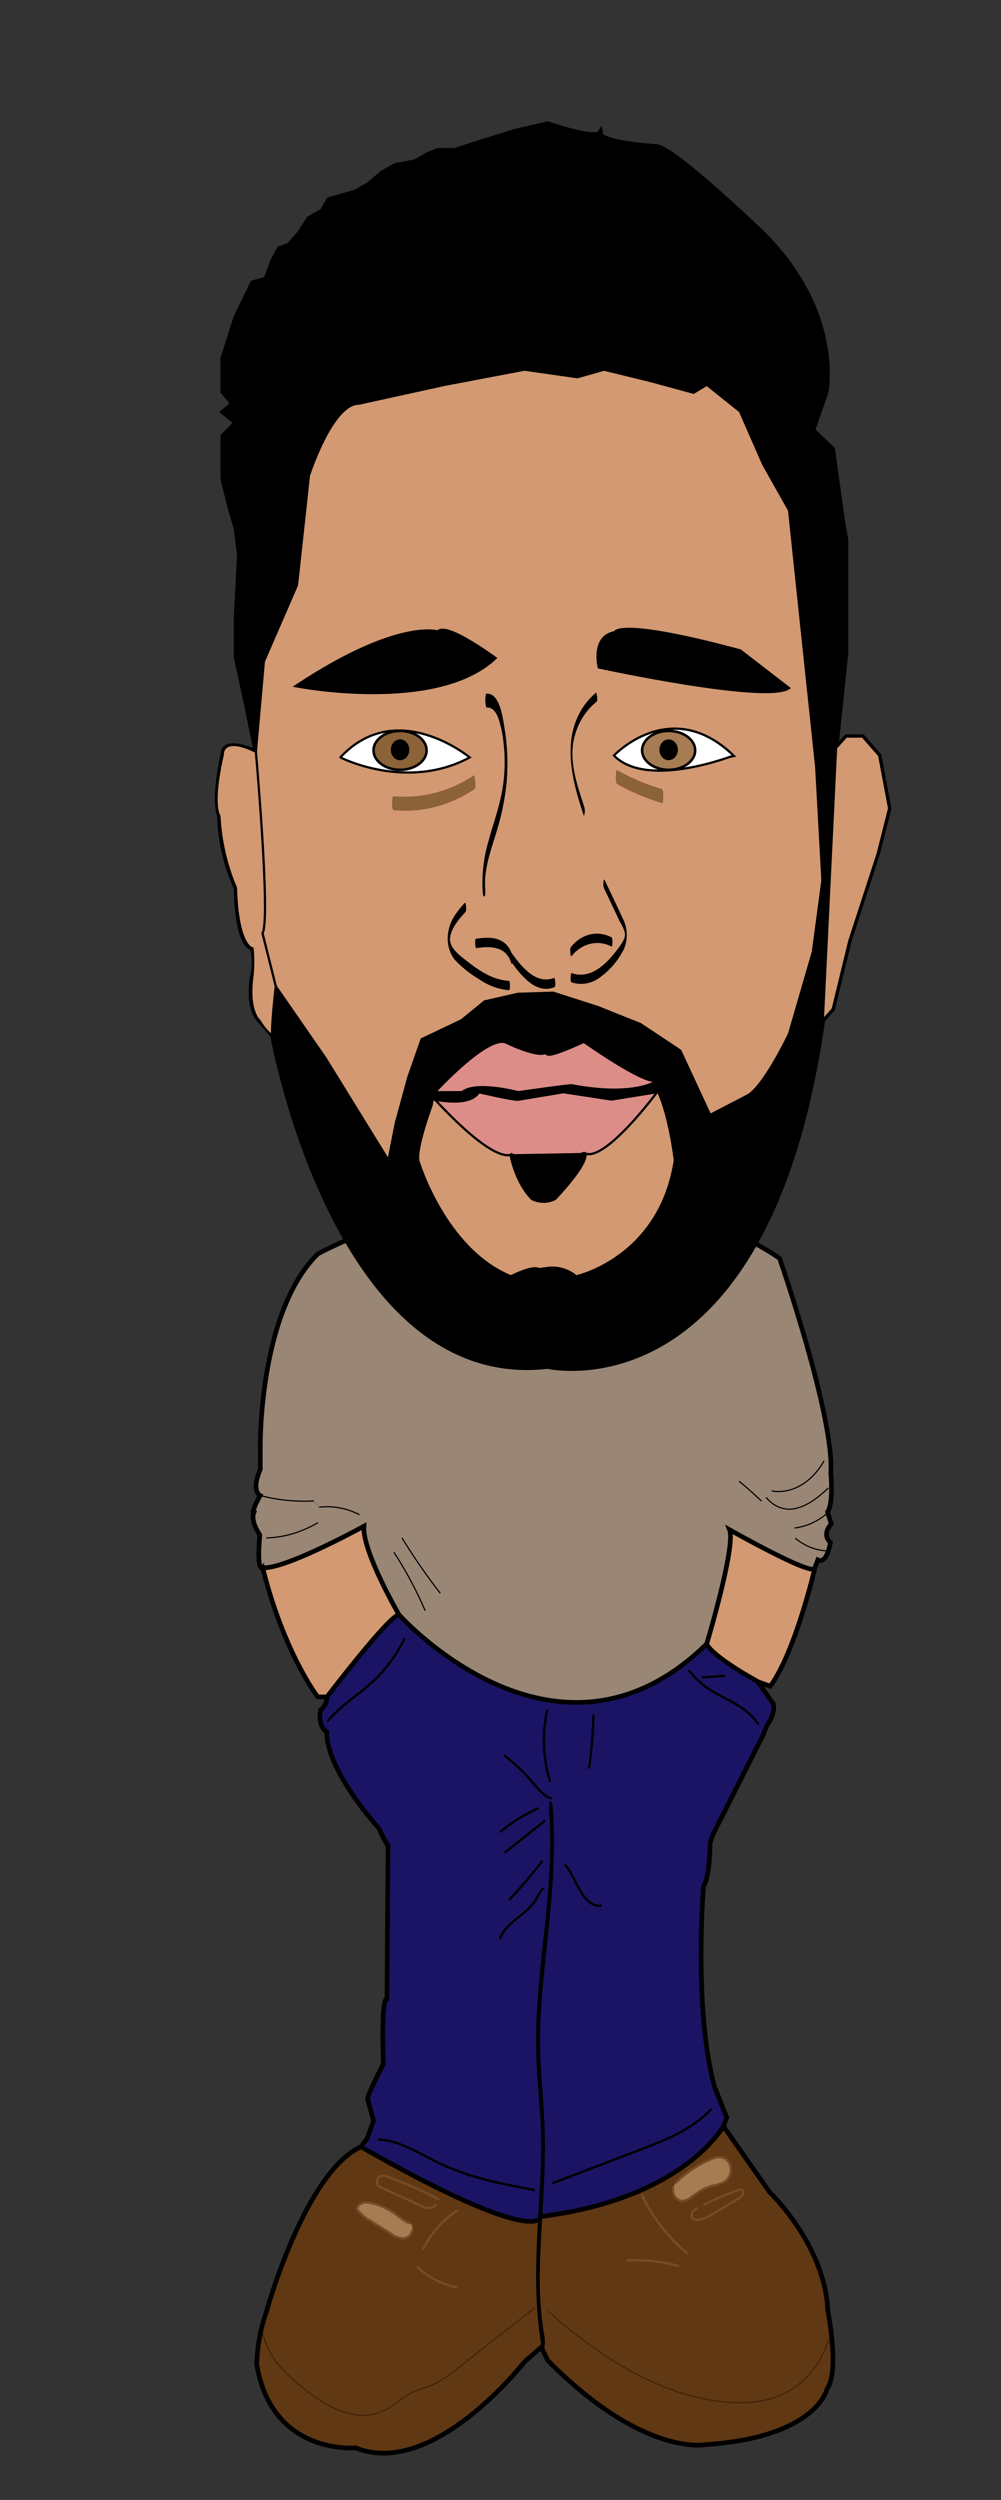 <svg width="224" height="559" viewBox="0 0 224 559" fill="none" xmlns="http://www.w3.org/2000/svg">
<rect x="0" y="0" width="224" height="559" fill="#333333" stroke="none"/>
<g id="bobblehead 1">
<g id="body">
<path id="Vector" d="M185.206 516.686C185.206 516.686 187.892 530.136 185.08 534.128C185.08 534.128 182.914 544.964 157.842 546.673C157.842 546.673 143.908 549.464 122.494 527.784L121.114 524.849L117.264 528.233C117.264 528.233 96.896 554.404 79.564 547.375C79.564 547.375 60.762 549.151 57.431 528.622C57.562 524.612 58.297 520.657 59.605 516.931C59.605 516.931 68.189 485.786 80.758 480.051C120.951 502.89 121.033 495.624 121.033 495.624C153.101 491.606 161.841 475.466 161.841 475.466L172.17 490.21C172.17 490.21 184.62 502.035 185.206 516.686ZM162.079 487.926C162.522 487.656 162.894 487.256 163.155 486.766C163.416 486.276 163.557 485.716 163.563 485.143C163.546 484.556 163.369 483.99 163.059 483.522C162.748 483.054 162.317 482.707 161.827 482.529C160.914 482.316 159.966 482.437 159.118 482.876C156.214 484.056 153.531 485.85 151.209 488.163L150.638 489.009C150.561 489.372 150.555 489.751 150.622 490.117C150.688 490.484 150.825 490.829 151.022 491.128C151.219 491.427 151.472 491.673 151.762 491.847C152.052 492.022 152.372 492.122 152.7 492.139C153.895 492.139 154.926 491.115 156.017 490.354C157.099 489.577 158.292 489.022 159.541 488.713C160.418 488.588 161.273 488.314 162.079 487.901V487.926ZM92.333 498.466L92.103 497.197C90.894 497.062 89.818 496.089 88.757 495.302C87.025 493.998 85.087 493.09 83.051 492.629C81.871 492.367 80.402 492.435 79.801 493.898C80.655 495.075 81.73 496.018 82.947 496.656L87.547 499.532C88.344 500.137 89.264 500.495 90.219 500.572C90.733 500.55 91.225 500.326 91.61 499.937C91.996 499.549 92.251 499.02 92.333 498.44V498.466Z" fill="#603813"/>
<path id="Vector_2" d="M185.214 338.297L186 340.742C186 340.742 183.722 342.958 185.792 344.929C185.689 345.567 185.532 346.193 185.325 346.798C184.91 348.05 184.16 349.336 182.98 348.803L182.238 350.748C181.155 352.169 163.259 342.086 163.259 342.086C164.691 345.808 158.139 367.615 158.139 367.615C156.347 369.37 154.459 370.992 152.485 372.471C120.662 396.156 89.291 361.094 89.291 361.094C89.291 361.094 81.048 346.925 81.434 341.241L81.13 341.401L80.447 338.703C77.628 337.242 74.52 336.659 71.439 337.011L70.215 335.565C66.344 335.781 62.465 335.414 58.677 334.473L58.173 334.372C58.173 334.372 56.088 333.374 58.217 328.51V323.629C58.217 323.629 57.794 293.372 71.091 280.328C71.091 280.328 94.834 267.386 110.111 271.438L126.435 270.871C151.142 264.535 174.418 281.326 174.418 281.326C174.418 281.326 186.675 316.583 185.889 329.263C185.889 329.263 186.534 336.098 185.147 338.035L185.214 338.297Z" fill="#998675"/>
<path id="Vector_3" d="M163.259 342.086C163.259 342.086 181.155 352.195 182.268 350.782C182.134 351.349 177.876 369.392 172.333 377.005L169.558 375.998C169.558 375.998 159.504 370.534 158.139 367.59C158.139 367.59 164.691 345.783 163.259 342.086Z" fill="#D39972"/>
<path id="Vector_4" d="M173.001 380.913C173.001 380.913 173.684 382.867 171.569 385.777L169.744 385.616C166.449 380.659 161.07 379.931 156.945 376.413C155.917 375.506 154.954 374.507 154.066 373.427L152.485 372.445C154.459 370.966 156.348 369.344 158.139 367.59C159.504 370.534 169.558 375.998 169.558 375.998L173.001 380.913Z" fill="#1B1464"/>
<path id="Vector_5" d="M171.569 385.776L170.827 387.722L159.519 410.062L158.814 412.007C158.814 412.007 158.755 419.815 157.33 421.752C157.33 421.752 155.045 449.057 159.779 466.669L162.517 473.52L161.775 475.466C161.775 475.466 153.005 491.606 120.966 495.624C120.966 495.624 120.885 502.89 80.692 480.051L82.102 478.114L83.519 474.223L82.168 469.333C82.168 469.333 82.168 468.352 85.7 461.56C85.7 461.56 85.114 446.909 86.509 446.926L86.761 412.769C85.985 411.525 85.297 410.213 84.706 408.844C84.706 408.844 72.968 396.045 73.035 387.265C73.035 387.265 70.957 386.267 71.677 382.367C72.101 382.048 72.452 381.617 72.699 381.111C72.945 380.604 73.081 380.037 73.094 379.458C73.094 379.458 87.147 361.051 89.239 361.068C89.239 361.068 120.61 396.164 152.433 372.445L154.014 373.426C154.902 374.507 155.865 375.506 156.893 376.412C161.018 379.931 166.397 380.642 169.692 385.616L171.569 385.776Z" fill="#1B1464"/>
<path id="Vector_6" d="M163.548 485.118C163.542 485.691 163.401 486.251 163.14 486.741C162.879 487.23 162.507 487.631 162.064 487.901C161.255 488.327 160.395 488.612 159.512 488.746C158.262 489.055 157.069 489.611 155.987 490.388C154.919 491.149 153.865 492.147 152.671 492.172C152.343 492.155 152.022 492.056 151.732 491.881C151.442 491.706 151.189 491.461 150.992 491.162C150.795 490.863 150.658 490.517 150.592 490.151C150.526 489.785 150.531 489.406 150.608 489.043L151.179 488.197C153.501 485.884 156.184 484.09 159.089 482.91C159.937 482.471 160.885 482.35 161.797 482.563C162.282 482.735 162.71 483.071 163.023 483.528C163.336 483.984 163.519 484.539 163.548 485.118V485.118Z" fill="#A67C52"/>
<path id="Vector_7" d="M92.103 497.172L92.333 498.44C92.247 499.015 91.989 499.538 91.604 499.922C91.219 500.305 90.73 500.526 90.219 500.547C89.264 500.47 88.344 500.111 87.547 499.506L82.947 496.63C81.73 495.992 80.655 495.05 79.801 493.873C80.402 492.409 81.871 492.341 83.051 492.604C85.087 493.065 87.025 493.972 88.757 495.277C89.818 496.038 90.894 497.036 92.103 497.172Z" fill="#A67C52"/>
<path id="Vector_8" d="M81.434 341.241C81.04 346.891 89.291 361.035 89.291 361.035C87.199 361.035 73.146 379.424 73.146 379.424H71.061C71.061 379.424 63.478 369.595 58.744 350.52C63.248 351.011 78.777 342.687 81.129 341.427L81.434 341.241Z" fill="#D39972"/>
<path id="Vector_9" d="M80.447 338.703L81.13 341.401C78.822 342.695 63.241 351.019 58.744 350.545C58.744 350.545 57.342 351.992 58.106 343.22C58.106 343.22 56.036 340.268 56.748 338.322C56.748 338.322 56.051 338.322 58.173 334.439L58.677 334.541C62.465 335.481 66.344 335.848 70.215 335.632L71.439 337.079C74.515 336.705 77.623 337.265 80.447 338.703V338.703Z" fill="#998675"/>
<path id="Vector_10" d="M182.268 350.748L183.01 348.803C184.19 349.369 184.939 348.05 185.355 346.798C185.562 346.193 185.718 345.567 185.822 344.928C183.752 342.958 186.03 340.741 186.03 340.741L185.243 338.297L185.176 338.085C186.586 336.148 185.918 329.313 185.918 329.313C186.705 316.625 174.448 281.377 174.448 281.377C174.448 281.377 151.172 264.586 126.464 270.922L110.141 271.489C94.856 267.437 71.12 280.379 71.12 280.379C57.824 293.422 58.247 323.68 58.247 323.68V328.561C56.118 333.424 58.203 334.423 58.203 334.423C56.081 338.305 56.778 338.305 56.778 338.305C56.036 340.251 58.136 343.203 58.136 343.203C57.394 351.975 58.774 350.528 58.774 350.528C63.508 369.603 71.091 379.432 71.091 379.432H73.175C73.162 380.012 73.027 380.579 72.78 381.085C72.533 381.592 72.183 382.023 71.758 382.342C71.016 386.242 73.116 387.24 73.116 387.24C73.049 396.02 84.787 408.818 84.787 408.818C85.379 410.188 86.066 411.5 86.843 412.743L86.59 446.9C85.195 446.9 85.782 461.534 85.782 461.534C82.257 468.301 82.25 469.308 82.25 469.308L83.6 474.197L82.183 478.088L80.773 480.025C68.204 485.76 59.62 516.906 59.62 516.906C58.312 520.632 57.577 524.586 57.446 528.596C60.777 549.126 79.579 547.349 79.579 547.349C96.926 554.353 117.301 528.199 117.301 528.199L121.152 524.815L122.524 527.75C143.938 549.43 157.872 546.639 157.872 546.639C182.943 544.947 185.11 534.094 185.11 534.094C187.922 530.102 185.236 516.652 185.236 516.652C184.65 502.001 172.214 490.176 172.214 490.176L161.886 475.432L162.628 473.487L159.89 466.635C155.156 449.023 157.441 421.718 157.441 421.718C158.851 419.781 158.925 411.974 158.925 411.974L159.63 410.028L170.864 387.764L171.606 385.819C173.72 382.909 173.038 380.955 173.038 380.955L169.595 376.04L172.37 377.047C177.913 369.434 182.171 351.366 182.305 350.824" stroke="black" stroke-width="1.04" stroke-miterlimit="10"/>
<path id="Vector_11" d="M73.146 379.458C73.146 379.458 87.199 361.051 89.291 361.068C89.291 361.068 81.04 346.924 81.434 341.274L81.129 341.435C78.822 342.695 63.24 351.019 58.744 350.545" stroke="black" stroke-width="1.04" stroke-miterlimit="10"/>
<path id="Vector_12" d="M169.558 375.998C169.558 375.998 159.504 370.534 158.139 367.59C158.139 367.59 164.691 345.783 163.259 342.061C163.259 342.061 181.155 352.169 182.268 350.757" stroke="black" stroke-width="1.04" stroke-miterlimit="10"/>
<path id="Vector_13" d="M161.856 475.466C161.856 475.466 153.086 491.606 121.048 495.624C121.048 495.624 120.966 502.89 80.773 480.051" stroke="black" stroke-width="1.04" stroke-miterlimit="10"/>
<path id="Vector_14" d="M89.291 361.068C89.291 361.068 120.662 396.164 152.485 372.445C154.459 370.966 156.347 369.344 158.139 367.59" stroke="black" stroke-width="1.04" stroke-miterlimit="10"/>
<path id="Vector_15" d="M159.208 471.6C154.682 476.278 149.132 478.435 143.715 480.507L123.571 488.213" stroke="black" stroke-width="0.52" stroke-miterlimit="10"/>
<path id="Vector_16" d="M119.698 489.728C112.545 488.383 105.348 487.012 98.522 483.807C93.944 481.641 89.447 478.596 84.617 478.393" stroke="black" stroke-width="0.52" stroke-miterlimit="10"/>
<path id="Vector_17" d="M121.567 422.107C120.936 423.009 120.349 423.95 119.809 424.924C117.523 428.452 113.546 429.484 111.803 433.578" stroke="black" stroke-width="0.52" stroke-miterlimit="10"/>
<path id="Vector_18" d="M121.426 416.042C119.071 419.118 116.572 422.046 113.939 424.814" stroke="black" stroke-width="0.52" stroke-miterlimit="10"/>
<path id="Vector_19" d="M121.998 407.093C118.956 409.504 115.928 411.914 112.886 414.317" stroke="black" stroke-width="0.52" stroke-miterlimit="10"/>
<path id="Vector_20" d="M120.544 404.31C117.46 405.657 114.546 407.463 111.877 409.681" stroke="black" stroke-width="0.52" stroke-miterlimit="10"/>
<path id="Vector_21" d="M122.465 382.334C121.267 387.663 121.5 393.28 123.133 398.456" stroke="black" stroke-width="0.52" stroke-miterlimit="10"/>
<path id="Vector_22" d="M132.794 383.45C132.715 387.476 132.385 391.49 131.807 395.462" stroke="black" stroke-width="0.52" stroke-miterlimit="10"/>
<path id="Vector_23" d="M126.397 416.956C127.837 418.555 128.735 420.915 129.907 422.877C131.079 424.84 132.838 426.574 134.641 426.066" stroke="black" stroke-width="0.52" stroke-miterlimit="10"/>
<path id="Vector_24" d="M123.504 402.144C121.835 401.806 120.499 400.097 119.201 398.583C117.262 396.306 115.118 394.267 112.805 392.501" stroke="black" stroke-width="0.52" stroke-miterlimit="10"/>
<path id="Vector_25" d="M154.066 373.426C154.955 374.507 155.918 375.506 156.945 376.412C161.071 379.931 166.45 380.642 169.744 385.616" stroke="black" stroke-width="0.52" stroke-miterlimit="10"/>
<path id="Vector_26" d="M162.279 374.721L157.085 375.084" stroke="black" stroke-width="0.52" stroke-miterlimit="10"/>
<path id="Vector_27" d="M90.612 366.253C88.862 369.803 86.577 372.973 83.861 375.617C80.425 378.925 76.441 381.099 73.265 384.922" stroke="black" stroke-width="0.52" stroke-miterlimit="10"/>
<path id="Vector_28" d="M143.538 490.624C146.058 495.917 149.612 500.478 153.925 503.955" stroke="#754C24" stroke-width="0.52" stroke-miterlimit="10"/>
<path id="Vector_29" d="M151.951 506.696C148.097 505.669 144.137 505.257 140.184 505.47" stroke="#754C24" stroke-width="0.52" stroke-miterlimit="10"/>
<path id="Vector_30" d="M150.623 489.017C150.546 489.381 150.541 489.759 150.607 490.126C150.674 490.492 150.81 490.837 151.007 491.136C151.204 491.435 151.457 491.681 151.747 491.856C152.037 492.03 152.358 492.13 152.686 492.147C153.88 492.147 154.912 491.123 156.002 490.362C157.084 489.585 158.277 489.03 159.527 488.721C160.41 488.587 161.271 488.302 162.079 487.875C162.523 487.605 162.894 487.205 163.155 486.715C163.416 486.226 163.557 485.665 163.563 485.092C163.546 484.505 163.37 483.939 163.059 483.471C162.748 483.003 162.318 482.656 161.827 482.478C160.915 482.265 159.967 482.386 159.119 482.825C156.214 484.006 153.531 485.799 151.209 488.112" stroke="#754C24" stroke-width="0.52" stroke-miterlimit="10"/>
<path id="Vector_31" d="M157.427 493.044C160.045 491.689 162.748 490.558 165.514 489.66C165.621 489.602 165.739 489.577 165.857 489.586C165.976 489.595 166.09 489.638 166.189 489.711C166.642 490.193 166.048 491.132 165.522 491.445L159.986 494.778C158.643 495.624 157.248 496.41 155.787 496.385C155.626 496.4 155.464 496.37 155.315 496.298C155.166 496.226 155.035 496.113 154.933 495.97C154.818 495.721 154.773 495.437 154.803 495.157C154.834 494.877 154.939 494.615 155.104 494.405C155.418 494.068 155.809 493.836 156.232 493.737" stroke="#754C24" stroke-width="0.52" stroke-miterlimit="10"/>
<path id="Vector_32" d="M102.387 494.253C99.135 496.315 96.445 499.359 94.611 503.05" stroke="#754C24" stroke-width="0.52" stroke-miterlimit="10"/>
<path id="Vector_33" d="M93.343 506.882C95.932 509.288 99.026 510.883 102.321 511.509" stroke="#754C24" stroke-width="0.52" stroke-miterlimit="10"/>
<path id="Vector_34" d="M98.232 491.808C94.496 489.836 90.652 488.141 86.724 486.733C86.445 486.584 86.142 486.503 85.835 486.494C85.527 486.485 85.221 486.549 84.936 486.682C84.791 486.79 84.667 486.93 84.572 487.095C84.476 487.259 84.411 487.443 84.379 487.637C84.348 487.831 84.352 488.03 84.39 488.222C84.428 488.414 84.5 488.595 84.602 488.755C84.717 488.868 84.851 488.954 84.995 489.009L94.604 493.407C95.628 493.872 97.052 494.109 97.498 492.739" stroke="#754C24" stroke-width="0.52" stroke-miterlimit="10"/>
<path id="Vector_35" d="M92.103 497.172C90.894 497.036 89.818 496.063 88.757 495.277C87.025 493.972 85.087 493.065 83.051 492.604C81.871 492.341 80.402 492.409 79.801 493.873C80.655 495.05 81.73 495.992 82.947 496.63L87.547 499.506C88.344 500.111 89.264 500.47 90.219 500.547C90.73 500.526 91.219 500.305 91.604 499.922C91.989 499.538 92.247 499.015 92.333 498.44" stroke="#754C24" stroke-width="0.52" stroke-miterlimit="10"/>
<path id="Vector_36" d="M119.69 516.026C114.006 520.481 108.318 524.939 102.624 529.4C100.84 530.933 98.903 532.22 96.852 533.232C95.368 533.892 93.78 534.221 92.289 534.924C90.182 535.972 88.312 537.8 86.212 538.891C79.616 542.274 72.345 537.884 66.357 532.767C63.226 530.077 59.991 526.845 58.848 521.914" stroke="#42210B" stroke-width="0.26" stroke-miterlimit="10"/>
<path id="Vector_37" d="M122.599 516.762C134.789 527.623 148.501 536.006 162.94 537.148C167.325 537.495 171.843 537.148 175.939 534.982C178.155 533.811 180.142 532.145 181.783 530.084C183.425 528.022 184.687 525.606 185.496 522.979" stroke="#42210B" stroke-width="0.26" stroke-miterlimit="10"/>
<path id="Vector_38" d="M184.398 326.666C181.667 331.538 177.045 334.178 172.674 333.374" stroke="black" stroke-width="0.26" stroke-miterlimit="10"/>
<path id="Vector_39" d="M185.384 332.714C183.27 334.677 181.022 336.495 178.536 337.172C177.274 337.569 175.941 337.557 174.685 337.137C173.429 336.717 172.301 335.906 171.428 334.795" stroke="black" stroke-width="0.26" stroke-miterlimit="10"/>
<path id="Vector_40" d="M185.28 338.237C185.255 338.252 185.232 338.272 185.214 338.297C183.056 340.173 180.491 341.342 177.794 341.68" stroke="black" stroke-width="0.26" stroke-miterlimit="10"/>
<path id="Vector_41" d="M185.577 346.798H185.325C182.676 346.73 180.11 345.738 177.972 343.956" stroke="black" stroke-width="0.26" stroke-miterlimit="10"/>
<path id="Vector_42" d="M165.388 331.2C167.095 332.604 168.772 334.084 170.396 335.649" stroke="black" stroke-width="0.26" stroke-miterlimit="10"/>
<path id="Vector_43" d="M59.598 343.897C63.628 343.77 67.579 342.595 71.15 340.462" stroke="black" stroke-width="0.26" stroke-miterlimit="10"/>
<path id="Vector_44" d="M58.678 334.524C62.465 335.465 66.344 335.832 70.215 335.616" stroke="black" stroke-width="0.26" stroke-miterlimit="10"/>
<path id="Vector_45" d="M80.448 338.703C77.629 337.242 74.521 336.659 71.44 337.011" stroke="black" stroke-width="0.26" stroke-miterlimit="10"/>
<path id="Vector_46" d="M89.952 343.862C92.587 348.191 95.452 352.332 98.529 356.263" stroke="black" stroke-width="0.26" stroke-miterlimit="10"/>
<path id="Vector_47" d="M88.149 347.085C90.827 351.192 93.169 355.57 95.146 360.163" stroke="black" stroke-width="0.26" stroke-miterlimit="10"/>
<path id="Vector_48" d="M122.902 405.41C124.03 420.855 120.677 436.191 120.068 451.578C119.906 455.655 119.948 459.739 120.194 463.81C120.432 467.701 120.862 471.575 121.025 475.466C121.344 483.18 120.684 490.887 120.283 498.576C119.816 507.407 119.705 516.339 121.24 525.01C121.374 525.779 121.686 525.678 121.819 525.01C121.981 524.003 121.961 522.97 121.76 521.973C120.469 514.647 120.706 507.128 121.099 499.709C121.507 492.037 122.116 484.356 121.901 476.659C121.686 468.961 120.61 461.28 120.869 453.515C121.129 445.75 122.086 438.196 122.85 430.558C123.726 421.828 124.334 413.04 123.681 404.259C123.681 403.963 123.6 402.525 123.14 402.779C122.68 403.033 122.887 405.071 122.91 405.427L122.902 405.41Z" fill="black"/>
</g>
<g id="face">
<path id="Vector_49" d="M60.965 231.534C60.965 231.534 75.063 311.098 122.549 305.574C122.549 305.574 171.519 316.968 184.133 228.15L186.359 225.612L190.068 210.386L196.442 190.796L198.972 180.78L196.746 168.938L193.036 164.709H189.371L187.101 167.246L189.327 146.099V120.722L188.585 116.493L186.359 100.421L181.907 96.192L184.875 87.733C184.875 87.733 188.585 69.969 170.777 52.206C170.777 52.206 151.486 33.596 147.034 32.75C147.034 32.75 132.937 31.904 134.421 29.366C134.421 29.366 135.162 31.803 122.549 27.624L115.129 29.366L106.968 31.904L101.774 33.596H98.064L95.838 34.442L92.87 36.134L88.418 36.98L85.45 38.671L82.482 41.209L79.514 42.901L73.579 44.593L72.095 47.13L69.127 48.822L66.901 52.206L64.675 54.743L62.449 55.589L60.965 58.372L59.481 62.356L56.513 63.202L52.803 70.815L49.836 80.12V87.631L52.062 90.27L49.836 92.115L52.803 94.508L49.836 97.494V107.044L51.319 113.118L52.803 118.193L53.545 124.114L52.803 138.495V146.953L55.029 157.104L57.255 168.101C57.255 168.101 49.836 164.514 49.836 168.845C49.836 168.845 47.61 178.251 49.094 182.481C49.248 188.089 50.517 193.584 52.803 198.552C52.803 198.552 52.803 211.241 56.513 212.087C56.513 212.087 57.255 215.47 56.513 218.008C56.513 218.008 55.029 224.775 57.997 228.159L60.965 231.534Z" fill="black" stroke="black" stroke-miterlimit="10"/>
<path id="Vector_50" d="M182.649 171.476L184.044 196.853L181.907 212.823L176.587 231.136C176.587 231.136 170.777 243.376 167.067 245.068L158.906 249.298L152.228 234.918L143.324 228.996L133.731 225.165L123.781 221.975L115.871 222.229L108.451 223.921L103.258 228.15L94.354 232.38L91.386 240.839L88.596 251.04L86.934 259.448L72.837 236.609L61.707 220.538L58.739 208.695V190.796L57.255 168.092L59.044 147.893L66.463 130.823L69.127 106.343C69.127 106.343 74.321 90.271 80.257 90.271L99.548 86.041L117.355 82.658L129.227 84.35L135.163 82.658L145.55 85.195L155.196 87.826L158.164 86.041L165.583 91.963L170.777 103.805L176.579 114.108L179.013 137.167L182.649 171.476Z" fill="#D39972" stroke="black" stroke-width="0.5" stroke-miterlimit="10"/>
<path id="Vector_51" d="M133.998 149.246C133.998 149.246 132.247 142.293 137.582 141.362C137.582 141.362 138.175 138.038 165.658 145.439L176.58 153.864C171.698 157.4 133.998 149.246 133.998 149.246Z" fill="black" stroke="black" stroke-width="0.5" stroke-miterlimit="10"/>
<path id="Vector_52" d="M110.715 147.173C110.715 147.173 99.763 139.07 98.005 141.345C98.005 141.345 89.153 138.376 66.456 153.357C66.456 153.357 97.545 159.405 110.715 147.173Z" fill="black" stroke="black" stroke-width="0.75" stroke-miterlimit="10"/>
<path id="Vector_53" d="M137.389 168.938C137.389 168.938 150.091 155.404 164.144 168.938C164.137 168.938 144.808 176.551 137.389 168.938Z" fill="white" stroke="black" stroke-width="0.5" stroke-miterlimit="10"/>
<path id="Vector_54" d="M105.105 169.361C105.105 169.361 88.737 155.827 76.168 169.361C76.146 169.361 91.008 176.974 105.105 169.361Z" fill="white" stroke="black" stroke-width="0.5" stroke-miterlimit="10"/>
<path id="Vector_55" d="M108.971 158.204C110.344 158.145 111.153 159.498 111.605 160.809C112.166 162.617 112.538 164.493 112.711 166.4C113.131 170.175 112.958 174.005 112.199 177.71C111.457 181.347 110.173 184.799 109.231 188.36C108.218 191.904 107.802 195.635 108.007 199.356C108.007 199.517 108.088 200.693 108.4 200.447C108.712 200.202 108.586 198.84 108.563 198.502C108.304 194.501 109.728 190.491 110.863 186.778C112.108 182.984 112.95 179.034 113.371 175.012C113.727 170.863 113.557 166.678 112.867 162.586C112.473 160.268 111.813 154.973 108.905 155.099C108.459 155.099 108.534 158.271 108.971 158.246V158.204Z" fill="black"/>
<path id="Vector_56" d="M104 201.886C102.405 203.67 100.817 205.557 100.364 208.145C100.116 209.276 100.116 210.459 100.363 211.591C100.61 212.722 101.097 213.767 101.781 214.633C103.42 216.358 105.257 217.821 107.242 218.981C109.266 220.388 111.556 221.223 113.92 221.417C114.18 221.417 114.202 219.328 113.876 219.319C109.995 219.133 106.612 216.638 103.533 214.159C102.167 213.06 100.253 211.393 100.78 209.236C101.307 207.079 102.805 205.43 104.171 203.907C104.393 203.662 104.312 202.926 104.282 202.613C104.282 202.511 104.193 201.699 104.022 201.886H104Z" fill="black"/>
<path id="Vector_57" d="M135.163 198.595L138.487 205.632C138.91 206.538 139.911 207.992 139.852 209.075C139.793 210.158 138.806 211.427 138.197 212.247C135.682 215.631 132.046 219.133 127.876 217.568C127.773 217.526 127.491 219.505 127.921 219.666C129.052 220.033 130.242 220.101 131.399 219.863C132.557 219.626 133.651 219.089 134.599 218.295C136.663 216.748 138.381 214.671 139.615 212.23C140.064 211.186 140.283 210.032 140.253 208.869C140.223 207.706 139.946 206.569 139.444 205.556C138.108 202.613 136.684 199.72 135.311 196.801C135.133 196.421 135.059 197.038 135.044 197.182C134.963 197.663 134.999 198.16 135.148 198.62L135.163 198.595Z" fill="black"/>
<path id="Vector_58" d="M133.36 154.905C131.703 156.271 130.336 158.045 129.361 160.095C128.387 162.145 127.829 164.418 127.728 166.747C127.424 172.119 128.953 177.245 130.57 182.21C130.711 182.633 130.83 181.923 130.837 181.821C130.903 181.342 130.868 180.852 130.733 180.391C129.331 176.077 127.639 171.307 128.196 166.62C128.456 164.675 129.061 162.811 129.974 161.141C130.888 159.471 132.09 158.032 133.508 156.91C133.849 156.639 133.508 154.761 133.36 154.888V154.905Z" fill="black"/>
<path id="Vector_59" d="M106.545 212.002C108.199 211.799 109.943 211.571 111.546 212.18C112.195 212.387 112.79 212.772 113.278 213.302C113.767 213.831 114.135 214.488 114.35 215.216C114.35 215.216 114.41 215.521 114.499 215.512C114.588 215.504 114.625 215.242 114.632 215.208C114.725 214.717 114.725 214.21 114.632 213.719C114.452 212.924 114.105 212.191 113.622 211.583C113.139 210.974 112.533 210.509 111.857 210.226C110.173 209.447 108.289 209.684 106.53 209.904C106.204 209.947 106.322 212.036 106.575 212.002H106.545Z" fill="black"/>
<path id="Vector_60" d="M136.803 209.558C135.281 208.778 133.581 208.574 131.951 208.975C130.32 209.377 128.846 210.364 127.743 211.791C127.535 212.079 127.61 212.747 127.632 213.085C127.632 213.178 127.743 214.016 127.891 213.813C128.989 212.406 130.453 211.438 132.069 211.05C133.685 210.662 135.367 210.874 136.869 211.656C137.018 211.74 137.047 210.683 137.047 210.598C137.047 210.353 137.047 209.693 136.817 209.558H136.803Z" fill="black"/>
<path id="Vector_61" d="M114.284 214.903C116.591 218.16 119.952 222.407 124.078 220.74C124.486 220.571 124.152 218.592 124.033 218.642C119.93 220.292 116.613 216.105 114.343 212.882C114.187 212.653 114.113 213.567 114.113 213.618C114.053 214.056 114.113 214.505 114.284 214.903V214.903Z" fill="black"/>
<path id="Vector_62" d="M114.477 258.086C114.477 258.086 111.783 260.624 97.315 245.863C97.315 245.863 93.108 256.919 93.909 259.668C93.909 259.668 99.778 279.073 114.313 285.121C114.313 285.121 119.114 282.659 120.642 283.531L122.171 283.328C124.566 282.905 127.012 283.547 129.004 285.121C129.004 285.121 147.442 281.018 150.759 259.448C150.759 259.448 149.624 249.72 147.049 244.222C147.049 244.222 134.718 262.502 130.681 257.807C130.681 257.807 123.677 260.235 122.193 259.626C119.567 259.567 116.964 259.048 114.477 258.086V258.086Z" fill="#D39972"/>
<path id="Vector_63" d="M142.308 249.594C140.645 251.773 138.742 253.697 136.647 255.32C134.703 256.826 132.239 258.56 129.821 257.537L129.91 261.766C131.319 260.81 133.018 261.123 134.539 260.548C136.039 259.884 137.405 258.88 138.554 257.596C141.388 254.694 144.066 251.573 146.812 248.553C147.257 248.063 147.086 246.582 147.042 245.965C147.042 245.728 146.893 244.163 146.515 244.51C142.615 248.085 138.409 251.202 133.961 253.815C131.803 255.169 129.543 256.302 127.209 257.198C124.751 258.038 122.152 258.186 119.633 257.63L119.73 261.859L131.356 260.869C131.935 260.819 131.891 256.725 131.267 256.64L130.525 256.581C130.043 256.581 129.924 260.709 130.614 260.81L131.356 260.878L131.267 256.648L119.633 257.638C119.062 257.68 119.084 261.69 119.73 261.868C122.303 262.438 124.96 262.27 127.461 261.377C129.841 260.446 132.145 259.28 134.347 257.892C138.76 255.265 142.935 252.148 146.812 248.587L146.515 244.544C143.844 247.487 141.217 250.465 138.479 253.358C137.335 254.679 135.96 255.71 134.443 256.386C132.959 256.961 131.23 256.648 129.821 257.604C129.227 258.01 129.227 261.512 129.91 261.834C132.314 262.849 134.732 261.14 136.676 259.668C138.876 258.002 140.872 256.011 142.612 253.747C143.035 253.197 142.887 251.835 142.835 251.159C142.835 250.981 142.62 249.306 142.308 249.712V249.594Z" fill="#D39972"/>
<path id="Vector_64" d="M122.549 255.904C120.049 255.684 117.548 255.472 115.055 255.236C112.562 254.999 110.336 254.525 108.303 252.901C104.927 250.211 101.893 245.288 97.24 246.015C96.55 246.134 96.862 250.287 97.329 250.245C102.145 249.458 105.09 254.779 108.682 257.367C110.599 258.642 112.763 259.357 114.981 259.448C117.533 259.702 120.086 259.905 122.638 260.133C123.113 260.176 123.239 256.005 122.549 255.904Z" fill="#D39972"/>
<path id="Vector_65" d="M97.322 244.222C97.322 244.222 109.149 231.331 113.252 233.124C113.252 233.124 121.065 237.007 122.549 235.112C122.549 235.112 120.234 237.76 130.667 232.955C130.667 232.955 144.067 242.531 147.034 241.685C147.034 241.685 142.152 245.364 127.899 242.674C127.899 242.674 127.899 242.531 115.961 244.222C115.961 244.222 106.493 241.685 103.392 244.222H97.322Z" fill="#DC8D88" stroke="black" stroke-width="0.5" stroke-miterlimit="10"/>
<path id="Vector_66" d="M147.034 244.222C147.034 244.222 135.074 260.387 130.667 257.807C130.667 257.807 120.509 261.8 114.484 258.086C114.484 258.086 111.42 261.038 97.322 245.863C97.322 245.863 105.128 247.606 107.161 244.222C107.161 244.222 114.388 245.914 115.872 245.914L126.089 244.222L136.84 245.863L147.034 244.222Z" fill="#DC8D88" stroke="black" stroke-width="0.5" stroke-miterlimit="10"/>
<path id="Vector_67" d="M89.524 172.136C92.802 172.136 95.46 170.189 95.46 167.788C95.46 165.387 92.802 163.44 89.524 163.44C86.246 163.44 83.588 165.387 83.588 167.788C83.588 170.189 86.246 172.136 89.524 172.136Z" fill="#8C6239" stroke="black" stroke-width="0.57" stroke-miterlimit="10"/>
<path id="Vector_68" d="M149.624 172.136C152.902 172.136 155.56 170.189 155.56 167.788C155.56 165.387 152.902 163.44 149.624 163.44C146.346 163.44 143.688 165.387 143.688 167.788C143.688 170.189 146.346 172.136 149.624 172.136Z" fill="#A67C52" stroke="black" stroke-width="0.57" stroke-miterlimit="10"/>
<path id="Vector_69" d="M89.524 169.775C90.548 169.775 91.379 168.829 91.379 167.661C91.379 166.493 90.548 165.546 89.524 165.546C88.499 165.546 87.669 166.493 87.669 167.661C87.669 168.829 88.499 169.775 89.524 169.775Z" fill="black" stroke="black" stroke-width="0.42" stroke-miterlimit="10"/>
<path id="Vector_70" d="M149.624 169.775C150.648 169.775 151.479 168.829 151.479 167.661C151.479 166.493 150.648 165.546 149.624 165.546C148.6 165.546 147.769 166.493 147.769 167.661C147.769 168.829 148.6 169.775 149.624 169.775Z" fill="black" stroke="black" stroke-width="0.42" stroke-miterlimit="10"/>
<path id="Vector_71" d="M56.587 169.843V175.612C56.585 176.111 56.635 176.607 56.736 177.092C56.736 177.177 56.855 177.701 57.033 177.701C57.211 177.701 57.285 177.185 57.307 177.075C57.371 176.586 57.399 176.09 57.389 175.595V169.818C57.391 169.319 57.341 168.822 57.24 168.338C57.24 168.261 57.122 167.728 56.944 167.737C56.766 167.745 56.691 168.253 56.669 168.354C56.605 168.847 56.577 169.345 56.587 169.843V169.843Z" fill="black"/>
<path id="Vector_72" d="M53.219 170.283C53.451 172.218 53.589 174.167 53.635 176.12C53.635 176.348 53.635 176.568 53.635 176.796C53.635 177.515 53.635 176.407 53.635 177.135C53.635 177.492 53.61 177.848 53.561 178.2C53.45 179.035 53.198 179.836 52.819 180.561C52.53 181.382 52.453 182.28 52.596 183.149C52.597 183.577 52.667 184.002 52.804 184.401C52.856 184.502 52.997 184.849 53.123 184.604C54.34 182.261 54.451 179.427 54.436 176.771C54.4 173.887 54.206 171.008 53.858 168.151C53.821 167.864 53.59 166.637 53.286 167.415C53.055 168.35 53.027 169.334 53.205 170.283H53.219Z" fill="black"/>
<path id="Vector_73" d="M51.379 170.993L52.21 180.721C52.21 180.992 52.269 182.1 52.581 182.21C52.892 182.32 52.944 181.364 52.959 181.195C53.268 177.653 53.311 174.087 53.085 170.537C53.085 170.257 53.019 169.149 52.714 169.039C52.41 168.929 52.351 169.885 52.336 170.054C52.029 173.341 51.938 176.649 52.062 179.951C52.062 180.29 52.062 181.998 52.507 182.041C52.952 182.083 52.87 180.07 52.863 179.935C52.78 177.96 52.825 175.981 52.996 174.013L52.254 172.973V182.345C52.254 182.675 52.254 184.392 52.707 184.435C53.16 184.477 53.063 182.464 53.063 182.328V172.99C53.065 172.563 53.025 172.138 52.944 171.721C52.944 171.56 52.863 171.061 52.722 170.976C52.358 170.748 52.306 171.721 52.291 171.949C52.058 174.608 51.991 177.282 52.091 179.951H52.892C52.791 177.355 52.862 174.753 53.108 172.169L52.366 171.687C52.366 171.839 52.366 172 52.366 172.152C52.41 172.897 52.366 171.975 52.366 172.406C52.366 172.837 52.366 173.1 52.403 173.446C52.44 173.793 52.403 174.149 52.403 174.495V175.214C52.403 176.602 52.314 177.752 52.195 179.114L52.937 179.596L52.099 169.877C52.099 169.615 52.01 168.185 51.572 168.422C51.394 168.54 51.371 169.268 51.357 169.395C51.312 169.932 51.312 170.473 51.357 171.01L51.379 170.993Z" fill="black"/>
<path id="Vector_74" d="M106.048 173.371C100.601 176.994 94.31 178.621 88.025 178.031C87.677 178.031 87.573 181.127 88.099 181.178C94.382 181.768 100.671 180.14 106.115 176.517C106.463 176.28 106.397 175.325 106.382 174.935C106.382 174.825 106.241 173.244 106.048 173.371V173.371Z" fill="#8C6239"/>
<path id="Vector_75" d="M138.131 175.35C141.34 177.136 144.699 178.553 148.155 179.579C148.422 179.664 148.422 178.15 148.422 177.997C148.422 177.701 148.422 176.542 148.081 176.433C144.627 175.407 141.271 173.99 138.064 172.203C137.842 172.076 137.79 173.666 137.797 173.785C137.797 174.157 137.797 175.138 138.131 175.35Z" fill="#8C6239"/>
<path id="Vector_76" d="M57.256 168.092C57.256 168.092 60.595 205.734 58.74 208.695L61.708 220.537C61.708 220.537 60.595 230.265 60.965 231.534C60.965 231.534 59.853 231.111 57.998 228.15C57.998 228.15 55.401 226.036 56.514 218C56.714 216.033 56.714 214.046 56.514 212.079C56.514 212.079 53.175 211.656 52.804 198.544C50.652 193.517 49.392 188.056 49.094 182.473C49.094 182.473 47.239 180.155 49.836 168.837C49.836 168.837 49.458 164.286 57.256 168.092Z" fill="#D39972" stroke="black" stroke-width="0.5" stroke-miterlimit="10"/>
<path id="Vector_77" d="M187.093 167.238L189.364 164.7H193.029L196.739 168.93L198.965 180.772L196.435 190.787L190.061 210.378L186.351 225.604L184.125 228.142L187.093 167.238Z" fill="#D39972" stroke="black" stroke-width="0.5" stroke-miterlimit="10"/>
<g id="Vector_78">
<path d="M114.477 258.086C114.477 258.086 115.456 264.101 119.181 267.907C119.952 268.277 120.781 268.467 121.618 268.467C122.455 268.467 123.284 268.277 124.056 267.907C124.056 267.907 131.728 259.964 130.659 257.807" fill="black"/>
<path d="M114.477 258.086C114.477 258.086 115.456 264.101 119.181 267.907C119.952 268.277 120.781 268.467 121.618 268.467C122.455 268.467 123.284 268.277 124.056 267.907C124.056 267.907 131.728 259.964 130.659 257.807" stroke="black" stroke-miterlimit="10"/>
</g>
</g>
</g>
</svg>
